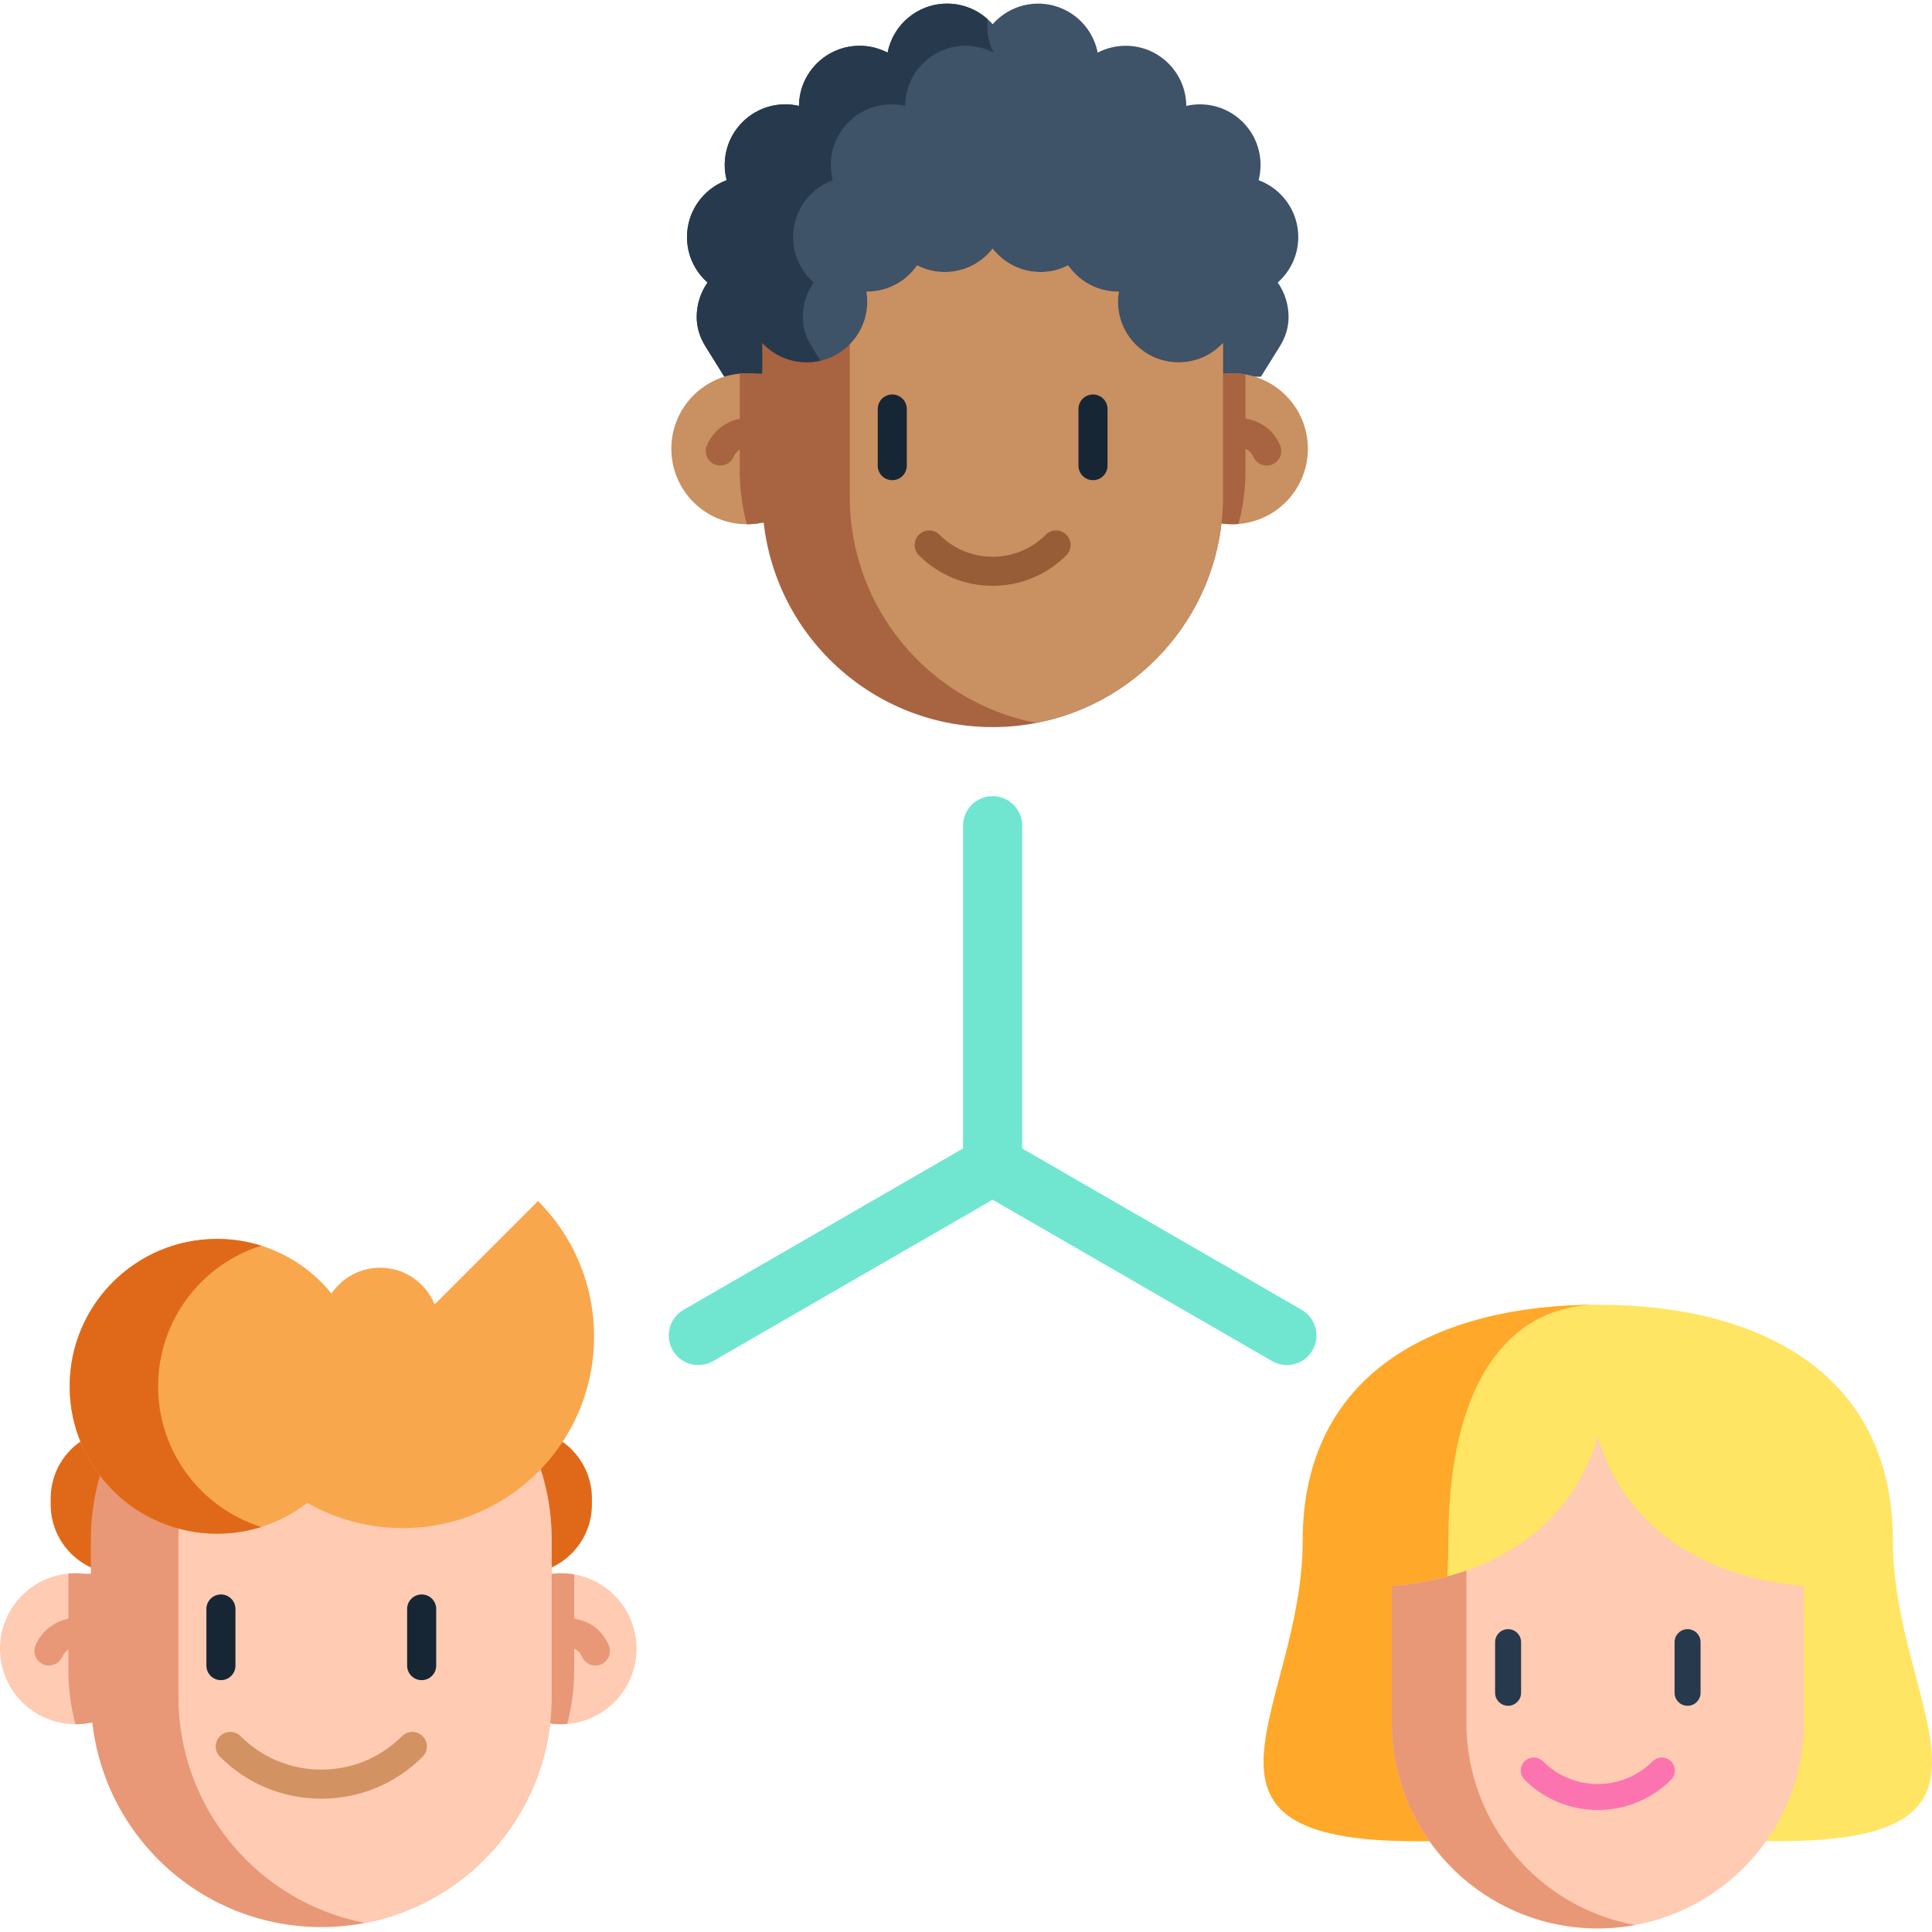 <?xml version="1.0" encoding="iso-8859-1"?>
<!-- Generator: Adobe Illustrator 19.0.0, SVG Export Plug-In . SVG Version: 6.00 Build 0)  -->
<svg xmlns="http://www.w3.org/2000/svg" xmlns:xlink="http://www.w3.org/1999/xlink" version="1.1" id="Layer_1" x="0px" y="0px" viewBox="0 0 489.697 489.697" style="enable-background:new 0 0 489.697 489.697;" xml:space="preserve" width="512" height="512">
<g>
	<path style="fill:#70E6D1;" d="M329.936,332l-70.842-40.901v-81.802c0-4.142-3.358-7.5-7.5-7.5s-7.5,3.358-7.5,7.5v81.802   L173.252,332c-3.587,2.071-4.816,6.658-2.745,10.245c1.389,2.406,3.91,3.751,6.502,3.751c1.272,0,2.562-0.324,3.743-1.006   l70.842-40.901l70.842,40.901c1.181,0.682,2.471,1.006,3.743,1.006c2.592,0,5.113-1.346,6.502-3.751   C334.753,338.657,333.524,334.07,329.936,332z"/>
	<g>
		<path style="fill:#3E5268;" d="M319.603,95.482l4.82-7.736c1.372-2.202,2.179-4.731,2.189-7.326c0-0.019,0-0.039,0-0.058    c0-3.252-1.017-6.273-2.746-8.759c3.188-2.815,5.202-6.927,5.202-11.515c0-6.617-4.185-12.257-10.051-14.418    c0.319-1.233,0.491-2.525,0.491-3.856c0-8.489-6.882-15.366-15.366-15.366c-1.189,0-2.343,0.138-3.458,0.398    c-0.064-8.43-6.917-15.243-15.361-15.243c-2.559,0-4.976,0.634-7.099,1.739c-1.371-7.079-7.6-12.424-15.081-12.424    c-4.603,0-8.729,2.024-11.544,5.227c-2.815-3.203-6.941-5.227-11.544-5.227c-7.482,0-13.711,5.345-15.081,12.424    c-2.122-1.105-4.539-1.739-7.098-1.739c-8.444,0-15.297,6.814-15.361,15.243c-1.115-0.26-2.27-0.398-3.458-0.398    c-8.484,0-15.366,6.877-15.366,15.366c0,1.331,0.172,2.623,0.491,3.856c-5.865,2.161-10.051,7.801-10.051,14.418    c0,4.588,2.014,8.7,5.202,11.515c-1.729,2.486-2.746,5.507-2.746,8.759c0,0.019,0,0.039,0,0.058    c0.01,2.595,0.817,5.124,2.189,7.326l4.82,7.736"/>
		<path style="fill:#27394C;" d="M251.864,13.341c-2.122-1.105-4.539-1.739-7.098-1.739c-8.445,0-15.297,6.814-15.361,15.243    c-1.115-0.26-2.27-0.398-3.458-0.398c-8.484,0-15.366,6.877-15.366,15.366c0,1.331,0.172,2.623,0.491,3.856    c-5.865,2.161-10.051,7.801-10.051,14.418c0,4.588,2.014,8.7,5.202,11.515c-1.729,2.486-2.746,5.507-2.746,8.759v0.059    c0.01,2.594,0.815,5.124,2.186,7.324l4.824,7.737h-26.891l-4.819-7.737c-1.371-2.201-2.181-4.731-2.191-7.324v-0.059    c0-3.252,1.017-6.273,2.746-8.759c-3.188-2.815-5.202-6.927-5.202-11.515c0-6.617,4.185-12.257,10.051-14.418    c-0.319-1.233-0.491-2.525-0.491-3.856c0-8.489,6.882-15.366,15.366-15.366c1.189,0,2.343,0.138,3.458,0.398    c0.064-8.43,6.917-15.243,15.361-15.243c2.559,0,4.976,0.634,7.098,1.739c1.371-7.079,7.6-12.424,15.081-12.424    c3.925,0,7.506,1.474,10.218,3.9C250.071,7.982,250.553,11.082,251.864,13.341z"/>
		<path style="fill:#C99061;" d="M331.501,113.742c0,10.048-7.739,18.283-17.578,19.07c-0.513,0.043-1.035,0.065-1.557,0.065    c-1.34,0-2.645-0.135-3.906-0.4H193.203c-1.262,0.265-2.567,0.4-3.906,0.4h-0.013c-10.566-0.009-19.122-8.569-19.122-19.135    c0-9.961,7.612-18.144,17.339-19.044c0.592-0.061,1.192-0.087,1.796-0.087c0.805,0,1.592,0.048,2.371,0.144h118.327    c0.779-0.096,1.566-0.144,2.371-0.144c1.135,0,2.249,0.1,3.328,0.291C324.676,96.473,331.501,104.311,331.501,113.742z"/>
		<path style="fill:#A86340;" d="M315.693,94.902v24.238c0,4.707-0.613,9.287-1.77,13.672c-0.513,0.043-1.035,0.065-1.557,0.065    c-1.34,0-2.645-0.135-3.906-0.4H193.203c-1.262,0.265-2.567,0.4-3.906,0.4h-0.013c-1.166-4.407-1.783-9.004-1.783-13.737V94.698    c0.592-0.061,1.192-0.087,1.796-0.087c0.805,0,1.592,0.048,2.371,0.144h118.327c0.779-0.096,1.566-0.144,2.371-0.144    C313.501,94.611,314.615,94.711,315.693,94.902z"/>
		<path style="fill:#A86340;" d="M321.069,118.003c-1.422,0-2.777-0.828-3.381-2.216c-1.539-3.54-6.189-2.408-6.713-2.268    c-1.957,0.555-3.982-0.584-4.538-2.542c-0.556-1.958,0.593-3.998,2.551-4.554c3.899-1.107,12.147-1.189,15.458,6.425    c0.811,1.866-0.044,4.037-1.91,4.848C322.058,117.904,321.559,118.003,321.069,118.003z"/>
		<path style="fill:#A86340;" d="M182.56,118.002c-0.491,0-0.99-0.099-1.468-0.307c-1.866-0.812-2.72-2.983-1.908-4.849    c1.872-4.301,6.739-8.29,14.781-6.589c1.991,0.421,3.263,2.376,2.842,4.367c-0.421,1.991-2.375,3.263-4.367,2.842    c-1.877-0.397-5.218-0.624-6.499,2.32C185.336,117.174,183.982,118.002,182.56,118.002z"/>
		<path style="fill:#A86340;" d="M309.993,86.931v38.97c0,28.458-20.357,52.16-47.307,57.338c-3.586,0.693-7.295,1.056-11.092,1.056    c-32.25,0-58.389-26.144-58.389-58.394V86.936c2.805,3.021,6.809,4.908,11.254,4.908c4.274,0,8.14-1.744,10.925-4.564    c2.741-2.776,4.436-6.588,4.436-10.798c0-0.879-0.074-1.739-0.216-2.579c0.064,0.005,0.128,0.005,0.192,0.005    c5.251,0,9.884-2.633,12.659-6.656c2.103,1.081,4.48,1.695,7.01,1.695c4.932,0,9.324-2.328,12.134-5.944    c2.81,3.616,7.197,5.944,12.134,5.944c2.525,0,4.908-0.614,7.01-1.695c2.771,4.023,7.408,6.656,12.659,6.656    c0.064,0,0.128,0,0.192-0.005c-0.142,0.84-0.221,1.7-0.221,2.579c0,8.484,6.882,15.361,15.366,15.361    C303.185,91.843,307.193,89.952,309.993,86.931z"/>
		<path style="fill:#C99061;" d="M309.993,86.931v38.97c0,28.458-20.357,52.16-47.307,57.338    c-26.945-5.178-47.302-28.88-47.302-57.338V87.279c2.741-2.776,4.436-6.588,4.436-10.798c0-0.879-0.074-1.739-0.216-2.579    c0.064,0.005,0.128,0.005,0.192,0.005c5.251,0,9.884-2.633,12.659-6.656c2.103,1.081,4.48,1.695,7.01,1.695    c4.932,0,9.324-2.328,12.134-5.944c2.81,3.616,7.197,5.944,12.134,5.944c2.525,0,4.908-0.614,7.01-1.695    c2.771,4.023,7.408,6.656,12.659,6.656c0.064,0,0.128,0,0.192-0.005c-0.142,0.84-0.221,1.7-0.221,2.579    c0,8.484,6.882,15.361,15.366,15.361C303.185,91.843,307.193,89.952,309.993,86.931z"/>
		<path style="fill:#965D36;" d="M251.598,148.484c-7.057,0-13.691-2.748-18.68-7.738c-1.439-1.439-1.439-3.772,0-5.21    c1.439-1.439,3.772-1.439,5.21,0c3.598,3.598,8.381,5.579,13.47,5.579c5.088,0,9.872-1.981,13.469-5.579    c1.439-1.439,3.772-1.439,5.21,0c1.439,1.439,1.439,3.772,0,5.21C265.288,145.737,258.654,148.484,251.598,148.484z"/>
		<g>
			<g>
				<path style="fill:#172635;" d="M226.158,121.71c-2.035,0-3.684-1.65-3.684-3.684v-14.354c0-2.035,1.65-3.684,3.684-3.684      c2.035,0,3.684,1.65,3.684,3.684v14.354C229.843,120.061,228.193,121.71,226.158,121.71z"/>
				<path style="fill:#172635;" d="M277.038,121.71c-2.035,0-3.684-1.65-3.684-3.684v-14.354c0-2.035,1.65-3.684,3.684-3.684      c2.035,0,3.684,1.65,3.684,3.684v14.354C280.723,120.061,279.073,121.71,277.038,121.71z"/>
			</g>
		</g>
	</g>
	<g>
		<path style="fill:#E06919;" d="M30.405,362.242h102.065c9.698,0,17.559,7.861,17.559,17.559v1.548    c0,9.698-7.861,17.559-17.559,17.559H30.405c-9.698,0-17.559-7.861-17.559-17.559v-1.548    C12.846,370.103,20.708,362.242,30.405,362.242z"/>
		<path style="fill:#FFCBB3;" d="M161.342,417.895c0,10.048-7.739,18.283-17.578,19.07c-0.513,0.043-1.035,0.065-1.557,0.065    c-1.34,0-2.645-0.135-3.906-0.4H23.042c-1.262,0.265-2.567,0.4-3.906,0.4h-0.013C8.557,437.022,0,428.461,0,417.895    c0-9.962,7.613-18.144,17.339-19.044c0.592-0.061,1.192-0.087,1.797-0.087c0.805,0,1.592,0.048,2.371,0.144h118.329    c0.779-0.096,1.566-0.144,2.371-0.144c1.135,0,2.249,0.1,3.328,0.291C154.517,400.626,161.342,408.464,161.342,417.895z"/>
		<path style="fill:#E89876;" d="M145.534,399.055v24.238c0,4.707-0.613,9.287-1.77,13.672c-0.513,0.043-1.035,0.065-1.557,0.065    c-1.34,0-2.645-0.135-3.906-0.4H23.042c-1.262,0.265-2.567,0.4-3.906,0.4h-0.013c-1.166-4.407-1.783-9.005-1.783-13.737v-24.443    c0.592-0.061,1.192-0.087,1.797-0.087c0.805,0,1.592,0.048,2.371,0.144h118.329c0.779-0.096,1.566-0.144,2.371-0.144    C143.342,398.764,144.455,398.864,145.534,399.055z"/>
		<path style="fill:#E89876;" d="M150.909,422.156c-1.422,0-2.777-0.829-3.381-2.216c-1.539-3.54-6.189-2.409-6.713-2.268    c-1.957,0.555-3.982-0.584-4.538-2.542c-0.556-1.958,0.593-3.998,2.551-4.554c3.899-1.106,12.147-1.188,15.458,6.425    c0.811,1.866-0.044,4.037-1.91,4.848C151.898,422.058,151.4,422.156,150.909,422.156z"/>
		<path style="fill:#E89876;" d="M12.399,422.155c-0.491,0-0.99-0.099-1.468-0.307c-1.866-0.812-2.72-2.983-1.908-4.849    c1.872-4.301,6.737-8.289,14.781-6.589c1.991,0.421,3.263,2.377,2.842,4.367c-0.421,1.991-2.376,3.262-4.367,2.842    c-1.877-0.397-5.218-0.624-6.499,2.32C15.175,421.327,13.821,422.155,12.399,422.155z"/>
		<path style="fill:#E89876;" d="M139.835,390.286v39.768c0,28.458-20.358,52.161-47.306,57.342    c-3.589,0.692-7.299,1.053-11.093,1.053c-32.251,0-58.395-26.144-58.395-58.395v-39.768c0-32.251,26.144-58.399,58.395-58.399    c3.793,0,7.504,0.361,11.093,1.053c11.68,2.245,22.12,7.969,30.202,16.052C133.297,359.561,139.835,374.16,139.835,390.286z"/>
		<path style="fill:#FFCBB3;" d="M139.835,390.286v39.768c0,28.458-20.358,52.161-47.306,57.342    c-26.948-5.181-47.306-28.884-47.306-57.342v-39.768c0-28.458,20.358-52.165,47.306-57.346c11.68,2.245,22.12,7.969,30.202,16.052    C133.297,359.561,139.835,374.16,139.835,390.286z"/>
		<path style="fill:#D39262;" d="M81.437,455.908c-9.7,0-18.819-3.777-25.678-10.636c-1.439-1.439-1.439-3.772,0-5.21    c1.439-1.439,3.772-1.439,5.21,0c5.467,5.467,12.736,8.478,20.467,8.478s15-3.011,20.467-8.478c1.439-1.439,3.772-1.439,5.21,0    c1.439,1.439,1.439,3.772,0,5.21C100.257,452.131,91.137,455.908,81.437,455.908z"/>
		<g>
			<g>
				<path style="fill:#172635;" d="M55.998,425.863c-2.035,0-3.684-1.65-3.684-3.684v-14.354c0-2.035,1.65-3.684,3.684-3.684      c2.035,0,3.684,1.65,3.684,3.684v14.354C59.682,424.214,58.032,425.863,55.998,425.863z"/>
				<path style="fill:#172635;" d="M106.879,425.863c-2.035,0-3.684-1.65-3.684-3.684v-14.354c0-2.035,1.65-3.684,3.684-3.684      c2.035,0,3.684,1.65,3.684,3.684v14.354C110.563,424.214,108.913,425.863,106.879,425.863z"/>
			</g>
		</g>
		<path style="fill:#F9A74D;" d="M136.363,304.42l-26.198,26.198c-2.219-5.449-7.561-9.295-13.808-9.295    c-5.126,0-9.646,2.589-12.33,6.528c-6.847-8.435-17.294-13.826-29.006-13.826c-20.633,0-37.36,16.727-37.36,37.36    c0,20.633,16.727,37.36,37.36,37.36c8.62,0,16.551-2.927,22.872-7.83c18.553,10.633,42.622,8.037,58.469-7.81    C155.33,354.139,155.33,323.387,136.363,304.42z"/>
		<path style="fill:#E06919;" d="M40.08,351.386c0,16.726,10.992,30.888,26.146,35.647c-3.53,1.114-7.298,1.712-11.205,1.712    c-20.633,0-37.359-16.726-37.359-37.359s16.726-37.359,37.359-37.359c3.907,0,7.667,0.598,11.205,1.712    C51.072,320.497,40.08,334.66,40.08,351.386z"/>
	</g>
	<g>
		<path style="fill:#FFE563;" d="M450.964,466.668c64.684,0,28.815-33.834,28.815-76.189s-33.646-59.775-74.786-59.775    s-74.786,17.421-74.786,59.775s-35.87,76.189,28.815,76.189H450.964z"/>
		<path style="fill:#FFA829;" d="M367.108,390.481c0,42.353-18.17,76.189,14.595,76.189h-22.681    c-64.686,0-28.816-33.836-28.816-76.189c0-42.357,33.648-59.776,74.788-59.776C384.149,330.705,367.108,348.124,367.108,390.481z"/>
		<path style="fill:#FFCBB3;" d="M457.207,402.01v34.561c0,25.443-18.205,46.635-42.296,51.264    c-2.758,0.531-5.591,0.848-8.486,0.927h-0.07c-0.452,0.013-0.905,0.018-1.362,0.018c-28.838,0-52.209-23.375-52.209-52.209V402.01    c22.935-1.897,44.874-13.018,52.209-37.86C412.325,388.992,434.268,400.113,457.207,402.01z"/>
		<path style="fill:#E89876;" d="M414.433,487.923c-2.609,0.479-5.279,0.764-8.007,0.839h-0.07    c-0.452,0.013-0.905,0.018-1.362,0.018c-28.838,0-52.209-23.375-52.209-52.209V402.01c6.478-0.536,12.873-1.809,18.886-3.918    v38.479C371.672,462.181,390.105,483.483,414.433,487.923z"/>
		<path style="fill:#FC74AF;" d="M404.994,458.773c-6.721,0-13.443-2.558-18.56-7.675c-1.286-1.286-1.286-3.372,0-4.658    c1.286-1.286,3.372-1.286,4.658,0c7.665,7.665,20.137,7.665,27.803,0c1.286-1.286,3.372-1.286,4.658,0    c1.287,1.286,1.287,3.372,0,4.658C418.437,456.215,411.715,458.773,404.994,458.773z"/>
		<g>
			<path style="fill:#27394C;" d="M382.251,432.357c-1.819,0-3.294-1.475-3.294-3.294v-12.834c0-1.819,1.475-3.294,3.294-3.294     c1.819,0,3.294,1.475,3.294,3.294v12.834C385.545,430.882,384.07,432.357,382.251,432.357z"/>
			<path style="fill:#27394C;" d="M427.742,432.357c-1.819,0-3.294-1.475-3.294-3.294v-12.834c0-1.819,1.475-3.294,3.294-3.294     c1.819,0,3.294,1.475,3.294,3.294v12.834C431.036,430.882,429.561,432.357,427.742,432.357z"/>
		</g>
	</g>
</g>















</svg>
